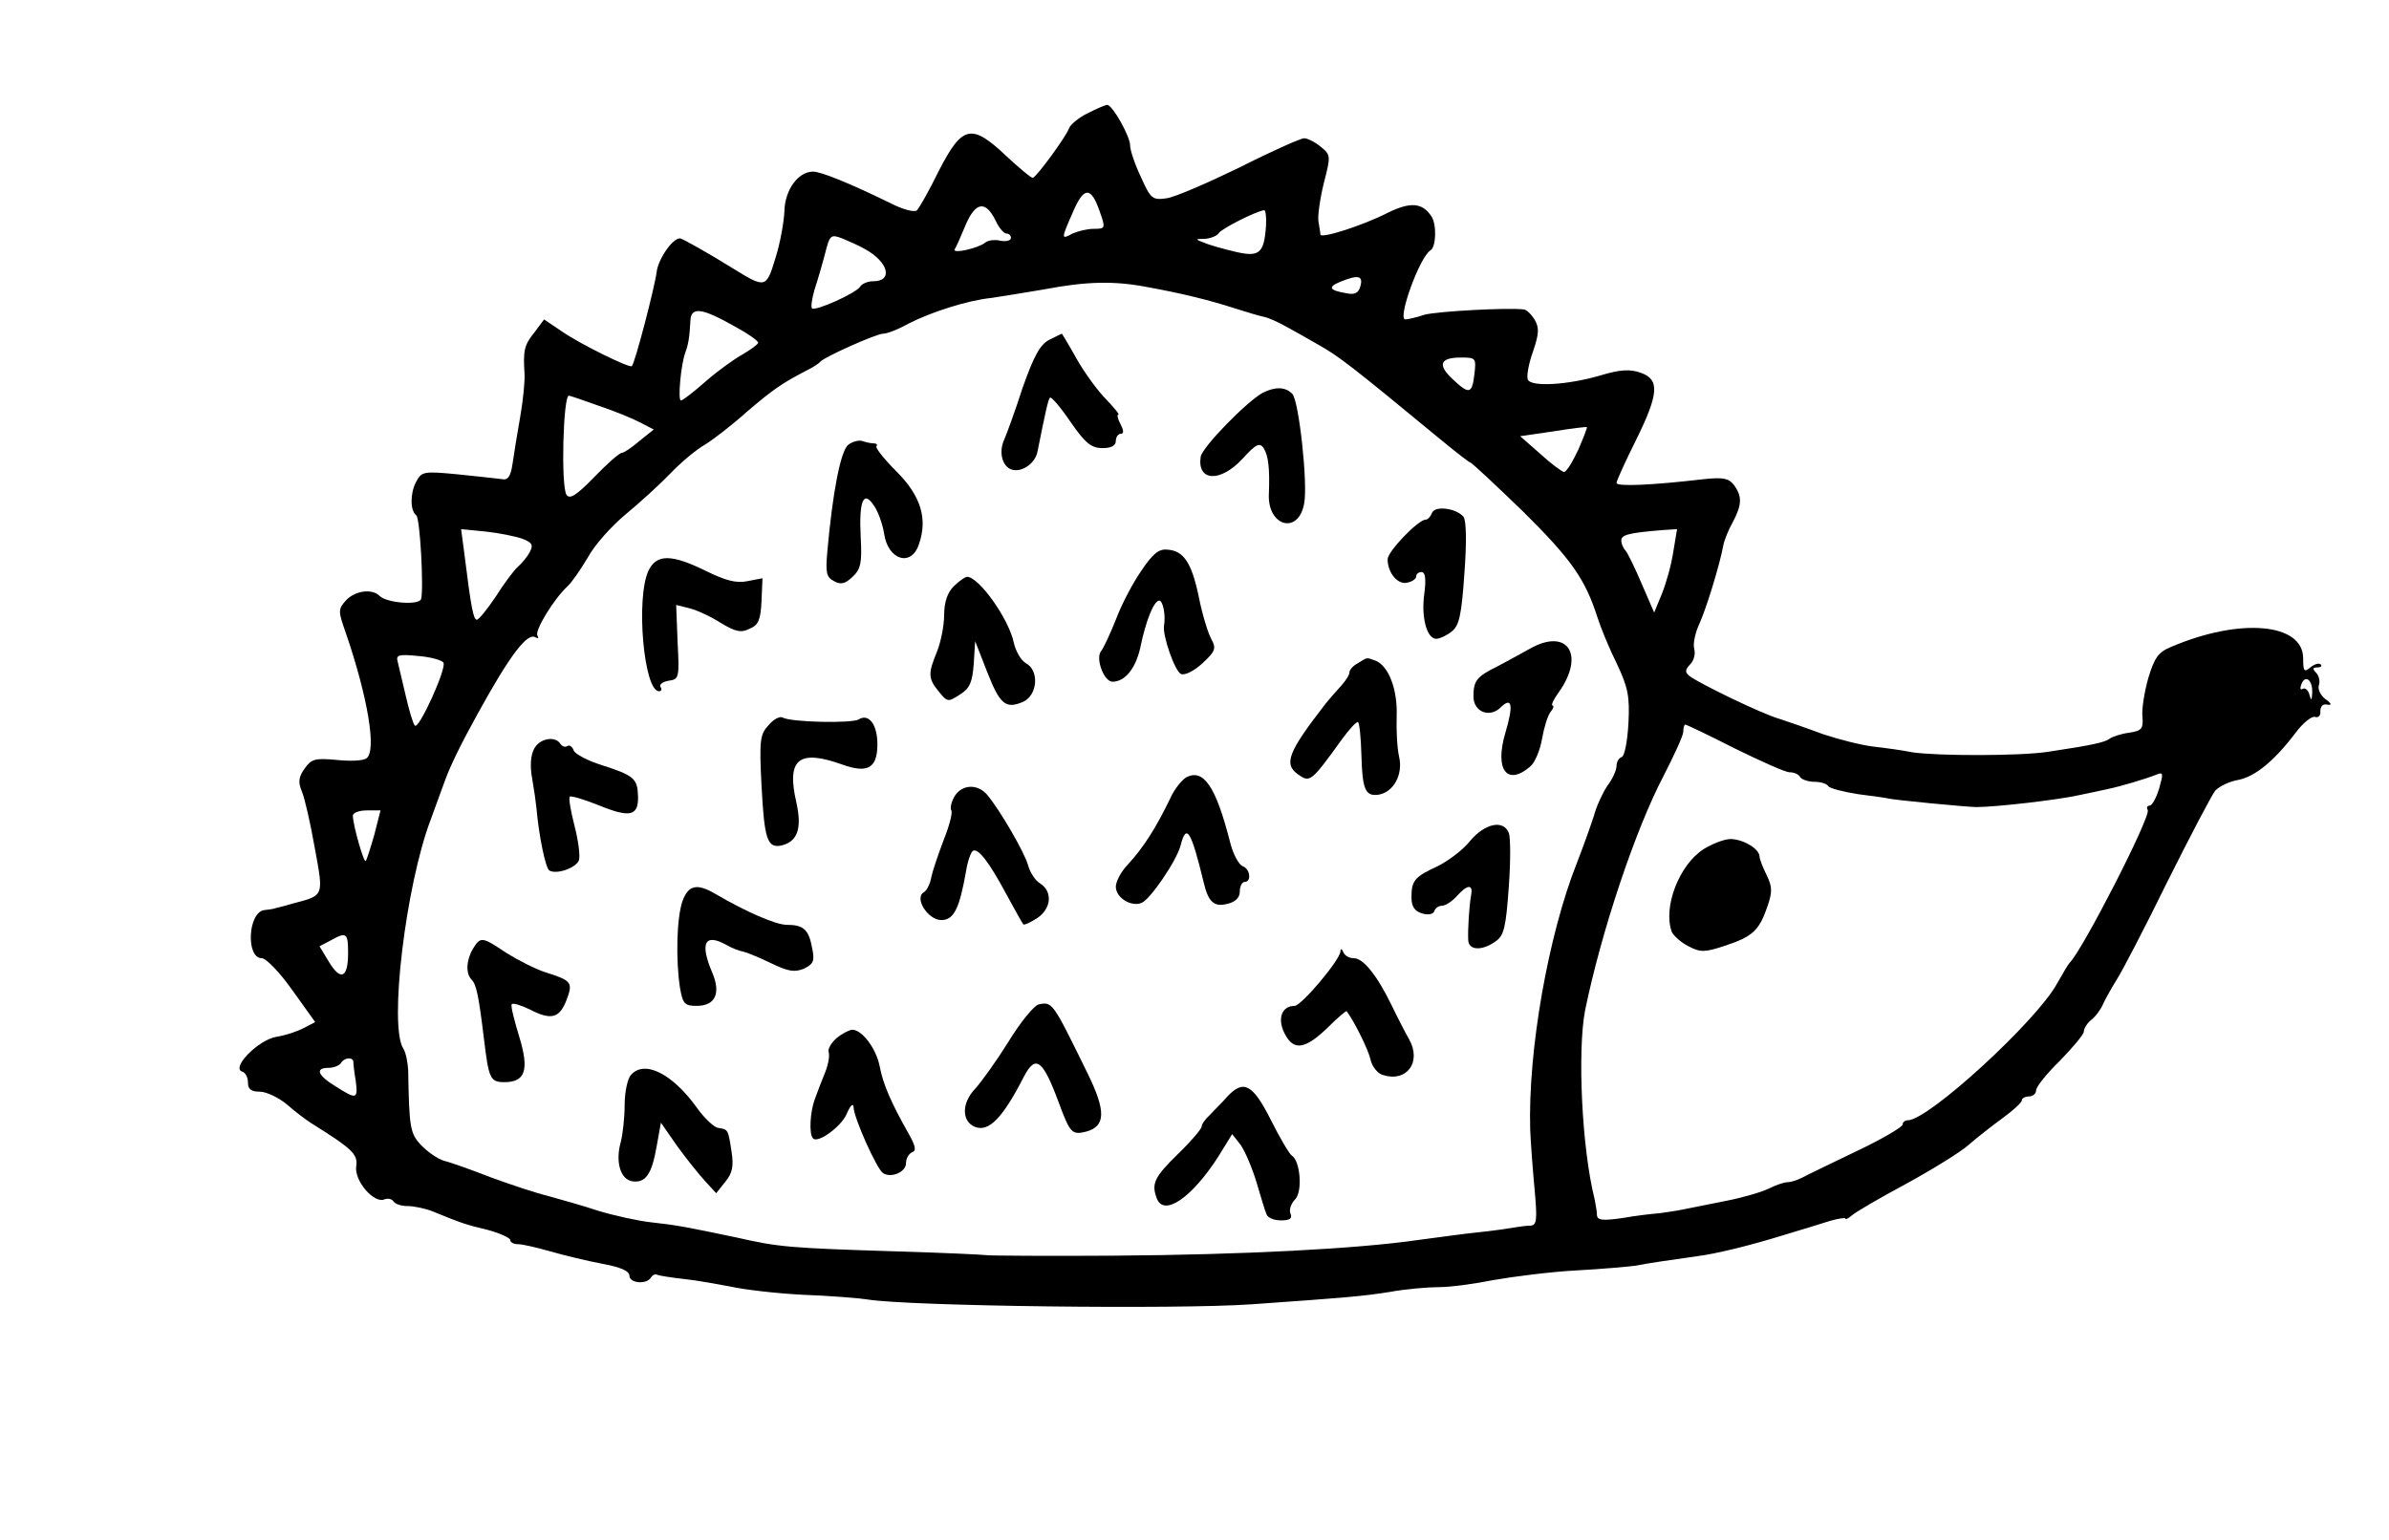 <?xml version="1.0" standalone="no"?>
<!DOCTYPE svg PUBLIC "-//W3C//DTD SVG 20010904//EN"
 "http://www.w3.org/TR/2001/REC-SVG-20010904/DTD/svg10.dtd">
<svg version="1.0" xmlns="http://www.w3.org/2000/svg"
 width="501pt" height="323pt" viewBox="0 0 501 323"
 preserveAspectRatio="xMidYMid meet">
<g transform="translate(0,323) scale(0.1,-0.1)"
fill="#000000" stroke="none">
<path d="M2282 2993 c-19 -9 -37 -24 -40 -32 -6 -17 -67 -101 -76 -104 -3 -1
-28 20 -56 46 -73 69 -92 64 -141 -31 -20 -41 -41 -78 -46 -83 -5 -5 -29 1
-58 16 -82 40 -143 65 -160 65 -31 0 -59 -38 -60 -83 -1 -23 -9 -68 -19 -99
-19 -63 -21 -63 -89 -21 -45 28 -106 63 -111 63 -16 0 -46 -44 -49 -71 -4 -31
-45 -190 -52 -197 -4 -5 -108 46 -147 73 l-37 25 -20 -27 c-22 -27 -24 -38
-21 -87 1 -15 -3 -56 -9 -90 -6 -33 -13 -78 -16 -98 -4 -28 -10 -36 -23 -33
-9 1 -51 6 -92 10 -73 7 -76 6 -88 -17 -12 -24 -12 -59 1 -69 8 -6 16 -156 10
-176 -5 -13 -72 -8 -87 7 -16 16 -52 11 -71 -10 -16 -18 -16 -22 0 -67 46
-134 66 -250 43 -264 -7 -5 -35 -6 -63 -3 -44 4 -52 2 -66 -18 -13 -18 -14
-29 -6 -48 6 -14 18 -67 27 -118 19 -103 20 -100 -45 -117 -16 -5 -33 -9 -37
-10 -5 -2 -15 -3 -23 -4 -35 -3 -40 -101 -6 -101 9 0 38 -30 64 -67 l48 -67
-23 -12 c-13 -7 -39 -16 -59 -19 -38 -7 -95 -65 -71 -73 7 -2 12 -12 12 -23 0
-14 7 -19 25 -19 13 0 39 -12 57 -27 18 -16 40 -32 49 -38 88 -55 100 -66 96
-92 -4 -30 37 -78 59 -69 7 3 16 1 19 -4 4 -6 17 -10 30 -10 13 0 37 -5 52
-11 59 -24 69 -28 116 -39 26 -7 47 -17 47 -21 0 -5 7 -9 17 -9 9 0 39 -7 67
-15 28 -8 77 -20 109 -26 38 -7 57 -15 57 -25 0 -16 36 -19 45 -4 4 6 9 8 13
6 4 -2 30 -6 57 -9 28 -3 71 -11 98 -16 26 -6 93 -14 150 -17 56 -2 118 -7
137 -10 87 -14 649 -21 805 -10 199 14 234 17 290 26 33 6 79 10 103 10 24 0
75 7 115 15 40 7 117 17 172 20 55 3 111 8 125 10 24 5 74 12 130 20 39 5 109
22 180 44 36 11 80 24 98 30 17 5 32 7 32 5 0 -3 6 0 13 6 6 6 57 36 113 66
55 30 115 67 132 82 17 15 49 40 71 56 23 17 41 33 41 38 0 4 7 8 15 8 8 0 15
6 15 13 0 7 22 35 50 62 27 28 50 55 50 61 0 6 7 18 16 25 9 7 20 22 25 34 5
11 18 34 28 50 11 17 59 109 106 205 48 96 93 182 101 192 9 9 30 19 48 22 35
7 75 39 121 100 15 20 34 35 40 32 7 -2 12 3 11 12 0 10 5 16 14 14 11 -2 10
2 -4 12 -10 8 -16 21 -13 29 3 8 0 20 -6 26 -8 8 -7 11 3 11 7 0 10 3 7 6 -4
4 -13 1 -22 -6 -13 -11 -15 -8 -15 19 0 74 -132 86 -277 24 -27 -11 -35 -23
-48 -66 -8 -29 -14 -65 -12 -81 2 -25 -2 -29 -28 -33 -16 -2 -34 -8 -40 -12
-10 -8 -36 -14 -130 -28 -57 -9 -232 -9 -285 -1 -19 4 -56 9 -82 12 -25 3 -72
15 -105 26 -32 12 -73 26 -91 32 -36 10 -168 74 -189 90 -10 8 -9 13 1 24 8 7
12 22 9 33 -3 10 2 34 11 53 14 31 42 121 50 164 2 11 11 33 20 49 19 36 20
54 2 78 -11 14 -23 16 -62 12 -111 -13 -184 -16 -184 -8 0 4 18 44 40 88 49
99 51 129 11 143 -22 8 -43 7 -83 -5 -71 -21 -148 -25 -154 -9 -3 7 2 34 11
59 13 38 13 50 3 67 -7 11 -17 21 -23 21 -36 4 -179 -4 -207 -11 -18 -6 -36
-10 -41 -10 -17 0 30 131 53 145 12 7 13 55 2 71 -19 29 -44 31 -91 8 -55 -28
-141 -55 -142 -46 0 4 -2 16 -4 27 -2 11 3 47 11 80 15 58 15 60 -6 77 -12 10
-28 18 -35 18 -7 0 -68 -27 -135 -61 -68 -33 -137 -63 -154 -65 -29 -4 -33 -1
-53 44 -13 27 -23 57 -23 67 0 19 -37 85 -48 85 -4 0 -22 -8 -40 -17z m24
-206 c13 -36 12 -37 -12 -37 -14 0 -34 -5 -45 -10 -24 -13 -24 -12 1 45 23 54
38 54 56 2z m-218 -20 c7 -15 17 -27 23 -27 5 0 9 -4 9 -9 0 -6 -10 -8 -22 -6
-12 3 -26 1 -32 -4 -15 -12 -69 -24 -64 -14 3 4 13 27 23 51 21 49 42 52 63 9z
m567 -10 c-4 -59 -14 -67 -65 -55 -25 6 -54 14 -65 19 -19 7 -19 8 2 8 12 1
25 6 29 12 5 9 78 46 95 48 3 1 5 -14 4 -32z m-842 -49 c50 -27 61 -68 18 -68
-11 0 -23 -5 -27 -11 -8 -14 -94 -52 -101 -46 -3 3 0 21 5 39 6 18 16 52 22
75 10 40 12 42 36 33 14 -6 35 -15 47 -22z m1040 -78 c-4 -15 -12 -19 -30 -15
-36 6 -39 13 -12 24 37 15 48 13 42 -9z m-448 -2 c72 -13 133 -28 185 -45 25
-8 52 -16 62 -18 9 -2 29 -11 45 -20 15 -8 47 -26 71 -40 39 -22 69 -45 247
-192 35 -29 66 -53 68 -53 3 0 52 -46 110 -102 102 -101 131 -142 157 -223 7
-22 25 -66 41 -98 23 -49 27 -68 24 -124 -2 -37 -8 -69 -14 -71 -6 -2 -11 -10
-11 -19 0 -8 -8 -27 -19 -41 -10 -15 -23 -43 -28 -62 -6 -19 -22 -64 -36 -100
-60 -151 -103 -394 -98 -560 1 -25 5 -80 9 -123 6 -65 5 -77 -8 -78 -8 0 -24
-2 -35 -4 -11 -2 -45 -7 -75 -10 -30 -3 -86 -11 -125 -16 -131 -19 -369 -31
-635 -33 -146 -1 -268 0 -271 1 -4 1 -89 5 -190 8 -224 7 -246 9 -334 29 -105
22 -125 26 -180 32 -27 3 -77 14 -110 24 -33 11 -80 24 -105 31 -25 6 -79 24
-120 39 -41 16 -86 32 -99 35 -13 4 -35 19 -48 33 -23 24 -25 37 -27 157 -1
17 -5 37 -10 45 -31 46 5 343 57 480 13 36 27 74 31 85 12 32 33 75 69 140 66
120 103 169 120 158 6 -3 7 -2 4 4 -6 10 34 76 63 103 9 8 28 36 43 61 14 26
50 66 79 90 29 24 71 62 93 85 22 23 55 51 73 61 18 11 58 42 88 69 55 47 74
60 124 86 14 7 27 15 30 19 8 10 118 59 132 59 8 0 32 9 53 21 49 25 125 49
174 54 20 3 70 11 111 18 89 17 147 18 215 5z m-862 -84 c26 -14 47 -29 47
-33 0 -3 -15 -14 -32 -24 -18 -10 -53 -35 -78 -57 -25 -22 -48 -40 -52 -40 -7
0 0 75 9 100 6 16 9 30 11 69 2 28 25 25 95 -15z m1549 -99 c-5 -42 -11 -43
-46 -10 -32 30 -26 45 18 45 31 0 32 -1 28 -35z m-1837 -66 c33 -11 72 -27 87
-35 l29 -15 -30 -24 c-16 -14 -33 -25 -37 -25 -5 0 -31 -23 -58 -51 -37 -38
-51 -47 -58 -37 -12 19 -7 208 5 208 2 0 29 -9 62 -21z m2055 -92 c-12 -26
-25 -47 -30 -47 -4 0 -27 17 -50 38 l-42 37 69 10 c37 6 69 10 71 9 1 0 -7
-22 -18 -47z m-2215 -187 c21 -8 24 -13 16 -28 -5 -10 -17 -24 -25 -31 -8 -7
-29 -35 -46 -62 -18 -27 -36 -49 -40 -49 -7 0 -12 24 -26 137 l-7 53 51 -5
c28 -3 63 -10 77 -15z m2414 -28 c-4 -27 -15 -66 -24 -88 l-16 -39 -26 60
c-14 33 -29 64 -34 70 -5 5 -9 15 -9 21 0 12 14 16 86 22 l31 2 -8 -48z
m-2579 -232 c7 -12 -52 -142 -60 -132 -4 4 -12 32 -19 62 -7 30 -15 63 -17 72
-4 14 2 16 42 12 27 -2 51 -9 54 -14z m3919 -63 c-1 -17 -2 -18 -6 -4 -2 9 -9
15 -14 12 -5 -3 -6 1 -3 9 8 22 24 10 23 -17z m-1211 -117 c55 -27 106 -50
115 -50 9 0 19 -4 22 -10 3 -5 17 -10 30 -10 13 0 26 -4 29 -9 3 -5 32 -12 63
-17 32 -4 60 -8 63 -9 10 -3 166 -18 185 -18 40 0 171 15 215 25 25 5 52 11
61 13 25 5 82 22 101 30 15 6 15 3 6 -29 -6 -20 -15 -36 -20 -36 -5 0 -7 -4
-4 -9 8 -12 -137 -295 -164 -321 -3 -3 -14 -22 -26 -43 -43 -79 -270 -287
-313 -287 -6 0 -11 -4 -11 -9 0 -5 -44 -31 -97 -56 -54 -26 -106 -51 -115 -56
-10 -5 -23 -9 -30 -9 -7 0 -24 -6 -38 -13 -14 -7 -54 -19 -90 -26 -36 -7 -76
-15 -90 -18 -14 -3 -36 -6 -50 -8 -14 -1 -49 -5 -77 -10 -42 -6 -53 -5 -54 6
0 8 -3 23 -5 34 -27 107 -36 311 -20 395 34 166 106 381 165 493 22 43 41 84
41 92 0 8 2 15 4 15 3 0 49 -22 104 -50z m-2853 -181 c-8 -28 -16 -53 -18 -55
-4 -5 -27 76 -27 95 0 6 13 11 29 11 l29 0 -13 -51z m-55 -248 c0 -52 -15 -60
-40 -19 l-20 33 23 12 c34 19 37 16 37 -26z m11 -228 c0 -5 2 -23 5 -40 5 -39
2 -40 -42 -12 -38 23 -44 39 -15 39 11 0 23 5 26 10 7 12 25 13 26 3z"/>
<path d="M2200 2517 c-19 -10 -32 -34 -56 -102 -16 -50 -34 -98 -38 -107 -13
-28 -3 -61 20 -64 21 -3 46 16 50 40 16 80 22 108 26 112 3 2 22 -20 43 -51
31 -45 44 -55 67 -55 18 0 28 5 28 15 0 8 5 15 10 15 7 0 7 6 0 20 -6 11 -8
20 -5 20 4 0 -8 14 -25 32 -17 17 -45 55 -62 85 -16 29 -31 53 -31 53 -1 0
-13 -6 -27 -13z"/>
<path d="M2648 2406 c-33 -18 -126 -113 -130 -134 -8 -52 41 -55 88 -4 28 31
36 34 44 22 10 -16 13 -43 11 -95 -4 -69 62 -88 74 -21 8 41 -11 216 -25 230
-15 15 -36 15 -62 2z"/>
<path d="M1779 2297 c-16 -12 -33 -100 -44 -224 -4 -44 -2 -54 14 -62 14 -8
23 -6 39 9 17 16 20 29 17 83 -4 77 6 100 28 66 9 -13 18 -39 21 -58 8 -56 57
-71 73 -23 19 54 4 102 -47 153 -26 26 -45 50 -42 53 3 3 0 6 -6 6 -5 0 -16 2
-24 5 -7 2 -20 -1 -29 -8z"/>
<path d="M3003 2154 c-3 -8 -9 -14 -13 -14 -16 0 -80 -67 -80 -83 0 -29 22
-55 42 -49 10 2 18 8 18 13 0 5 5 9 11 9 8 0 10 -14 6 -45 -7 -49 5 -95 25
-95 7 0 22 7 32 15 16 12 21 34 27 122 5 66 4 112 -2 119 -15 18 -60 24 -66 8z"/>
<path d="M2393 2032 c-18 -26 -42 -72 -53 -102 -12 -30 -26 -60 -31 -66 -12
-15 6 -64 24 -64 26 0 48 27 58 70 12 59 29 100 40 100 8 0 14 -31 10 -53 -3
-21 23 -96 36 -101 8 -3 28 7 45 23 27 25 29 31 18 51 -7 13 -19 52 -26 88
-15 72 -32 97 -66 99 -18 2 -31 -9 -55 -45z"/>
<path d="M1360 2033 c-27 -57 -10 -253 22 -253 5 0 7 4 3 9 -3 5 5 11 17 13
22 3 23 6 19 81 l-3 78 28 -7 c16 -4 46 -18 66 -31 30 -18 42 -21 60 -12 19 8
23 19 25 58 l2 48 -31 -6 c-24 -5 -46 1 -87 21 -73 36 -104 36 -121 1z"/>
<path d="M2000 2000 c-13 -13 -20 -33 -20 -60 0 -22 -7 -57 -15 -77 -19 -46
-19 -56 4 -84 18 -22 19 -22 44 -6 21 13 26 26 29 64 l3 48 25 -64 c27 -69 39
-79 76 -63 30 14 34 66 5 81 -10 6 -21 25 -25 43 -10 49 -73 138 -98 138 -4 0
-17 -9 -28 -20z"/>
<path d="M3208 1869 c-18 -10 -49 -27 -68 -37 -43 -21 -50 -30 -50 -63 0 -33
35 -46 58 -22 23 22 26 3 9 -54 -23 -77 3 -113 52 -71 10 8 21 35 25 59 4 23
12 49 18 56 6 7 7 13 4 13 -4 0 2 13 13 28 56 79 18 136 -61 91z"/>
<path d="M2848 1839 c-10 -5 -18 -14 -18 -19 0 -6 -8 -18 -17 -28 -10 -11 -25
-28 -33 -38 -79 -102 -89 -127 -57 -149 24 -17 27 -15 91 74 16 22 32 39 34
36 3 -2 6 -33 7 -68 2 -73 8 -88 36 -84 31 5 52 42 43 80 -4 17 -6 56 -5 85 2
56 -17 105 -44 116 -20 7 -16 8 -37 -5z"/>
<path d="M1612 1709 c-18 -19 -20 -31 -15 -127 6 -114 12 -133 44 -125 32 9
41 36 29 90 -21 91 5 112 97 79 53 -19 73 -7 73 43 0 41 -18 65 -39 52 -14 -9
-145 -6 -160 4 -6 3 -19 -4 -29 -16z"/>
<path d="M1120 1659 c-7 -13 -9 -36 -4 -62 4 -23 8 -51 9 -62 5 -58 19 -126
27 -131 15 -9 55 5 62 21 3 9 -1 41 -9 72 -8 31 -13 59 -10 62 3 2 30 -6 60
-18 66 -27 84 -23 83 18 -1 38 -8 44 -76 66 -29 9 -56 23 -59 31 -3 8 -9 12
-13 9 -5 -3 -11 -1 -15 5 -11 17 -44 11 -55 -11z"/>
<path d="M2487 1599 c-9 -6 -24 -24 -32 -42 -31 -64 -56 -104 -92 -143 -13
-14 -23 -34 -23 -44 0 -23 32 -43 54 -34 18 7 74 89 82 121 12 47 22 30 48
-77 10 -43 22 -53 50 -46 17 4 26 13 26 26 0 11 5 20 10 20 15 0 12 27 -4 33
-8 3 -20 25 -26 49 -30 118 -56 157 -93 137z"/>
<path d="M2002 1560 c-7 -12 -10 -25 -7 -30 3 -5 -4 -32 -16 -62 -11 -29 -23
-64 -26 -78 -2 -13 -9 -28 -16 -32 -20 -12 9 -58 37 -58 26 0 38 23 52 103 3
20 10 39 14 42 11 7 34 -23 70 -90 18 -33 34 -62 36 -64 2 -2 15 4 29 13 30
20 33 56 6 73 -10 6 -21 23 -25 38 -7 26 -59 116 -86 148 -20 23 -52 22 -68
-3z"/>
<path d="M3083 1466 c-15 -19 -46 -42 -68 -53 -48 -22 -55 -30 -55 -65 0 -19
6 -29 22 -34 13 -4 24 -2 26 5 2 6 9 11 16 11 7 0 21 9 31 20 22 25 35 26 30
2 -4 -23 -7 -72 -6 -94 1 -22 29 -23 57 -3 18 12 22 29 28 113 4 54 4 106 0
115 -11 28 -50 20 -81 -17z"/>
<path d="M1431 1339 c-12 -35 -14 -123 -5 -181 6 -34 10 -38 35 -38 39 0 51
26 33 69 -27 63 -16 84 29 59 12 -7 28 -13 35 -14 6 -1 33 -12 58 -24 37 -18
50 -20 70 -12 20 10 23 16 17 44 -7 38 -18 48 -53 48 -23 0 -85 27 -150 65
-39 23 -57 18 -69 -16z"/>
<path d="M992 1240 c-14 -23 -16 -52 -3 -65 10 -10 15 -34 26 -125 10 -83 13
-90 43 -90 44 0 52 26 31 95 -10 33 -18 63 -16 68 1 4 18 -1 37 -10 46 -24 63
-19 78 19 14 37 11 41 -43 58 -22 7 -59 26 -83 41 -51 34 -54 35 -70 9z"/>
<path d="M2811 1234 c-1 -18 -82 -114 -96 -114 -27 0 -37 -27 -21 -58 19 -38
44 -33 93 15 19 19 36 33 37 32 17 -23 45 -80 50 -101 3 -15 15 -30 26 -33 50
-16 82 27 55 75 -8 14 -24 45 -36 70 -31 64 -60 100 -80 100 -10 0 -20 6 -22
13 -3 7 -6 8 -6 1z"/>
<path d="M2178 1123 c-10 -3 -38 -37 -63 -78 -25 -40 -57 -85 -71 -100 -28
-30 -27 -68 1 -79 29 -11 58 19 103 107 24 45 39 34 72 -55 24 -65 28 -69 57
-62 42 11 43 43 3 124 -73 149 -73 149 -102 143z"/>
<path d="M1754 1052 c-11 -10 -19 -23 -16 -30 2 -7 -1 -25 -7 -40 -6 -15 -16
-40 -22 -57 -10 -26 -13 -74 -4 -83 10 -11 58 24 70 50 8 19 14 25 15 16 0
-22 49 -131 62 -139 18 -11 48 3 48 21 0 10 6 20 13 23 9 3 7 13 -7 38 -38 67
-54 105 -61 141 -7 38 -37 78 -58 78 -7 -1 -21 -8 -33 -18z"/>
<path d="M1323 975 c-7 -8 -13 -36 -13 -62 0 -27 -4 -62 -8 -78 -12 -42 -1
-79 24 -83 28 -4 41 15 51 73 l9 50 34 -49 c19 -26 46 -60 59 -74 l23 -25 19
24 c15 18 18 33 13 64 -7 46 -7 46 -28 49 -8 1 -29 20 -45 43 -52 72 -110 100
-138 68z"/>
<path d="M2574 930 c-10 -12 -27 -28 -36 -38 -10 -9 -18 -20 -18 -25 0 -5 -22
-31 -50 -58 -49 -48 -56 -62 -44 -93 15 -39 74 2 129 88 l29 47 18 -23 c9 -13
24 -48 33 -78 9 -30 18 -61 21 -67 2 -7 15 -13 30 -13 19 0 25 4 20 15 -3 8 2
21 10 29 16 16 11 81 -7 92 -5 3 -25 37 -44 75 -38 75 -57 85 -91 49z"/>
<path d="M3573 1449 c-52 -33 -86 -123 -67 -174 4 -8 19 -22 35 -30 25 -13 34
-13 76 1 58 19 72 32 89 81 11 32 11 42 -1 67 -8 16 -15 34 -15 39 0 16 -33
36 -60 37 -14 0 -39 -10 -57 -21z"/>
</g>
</svg>
